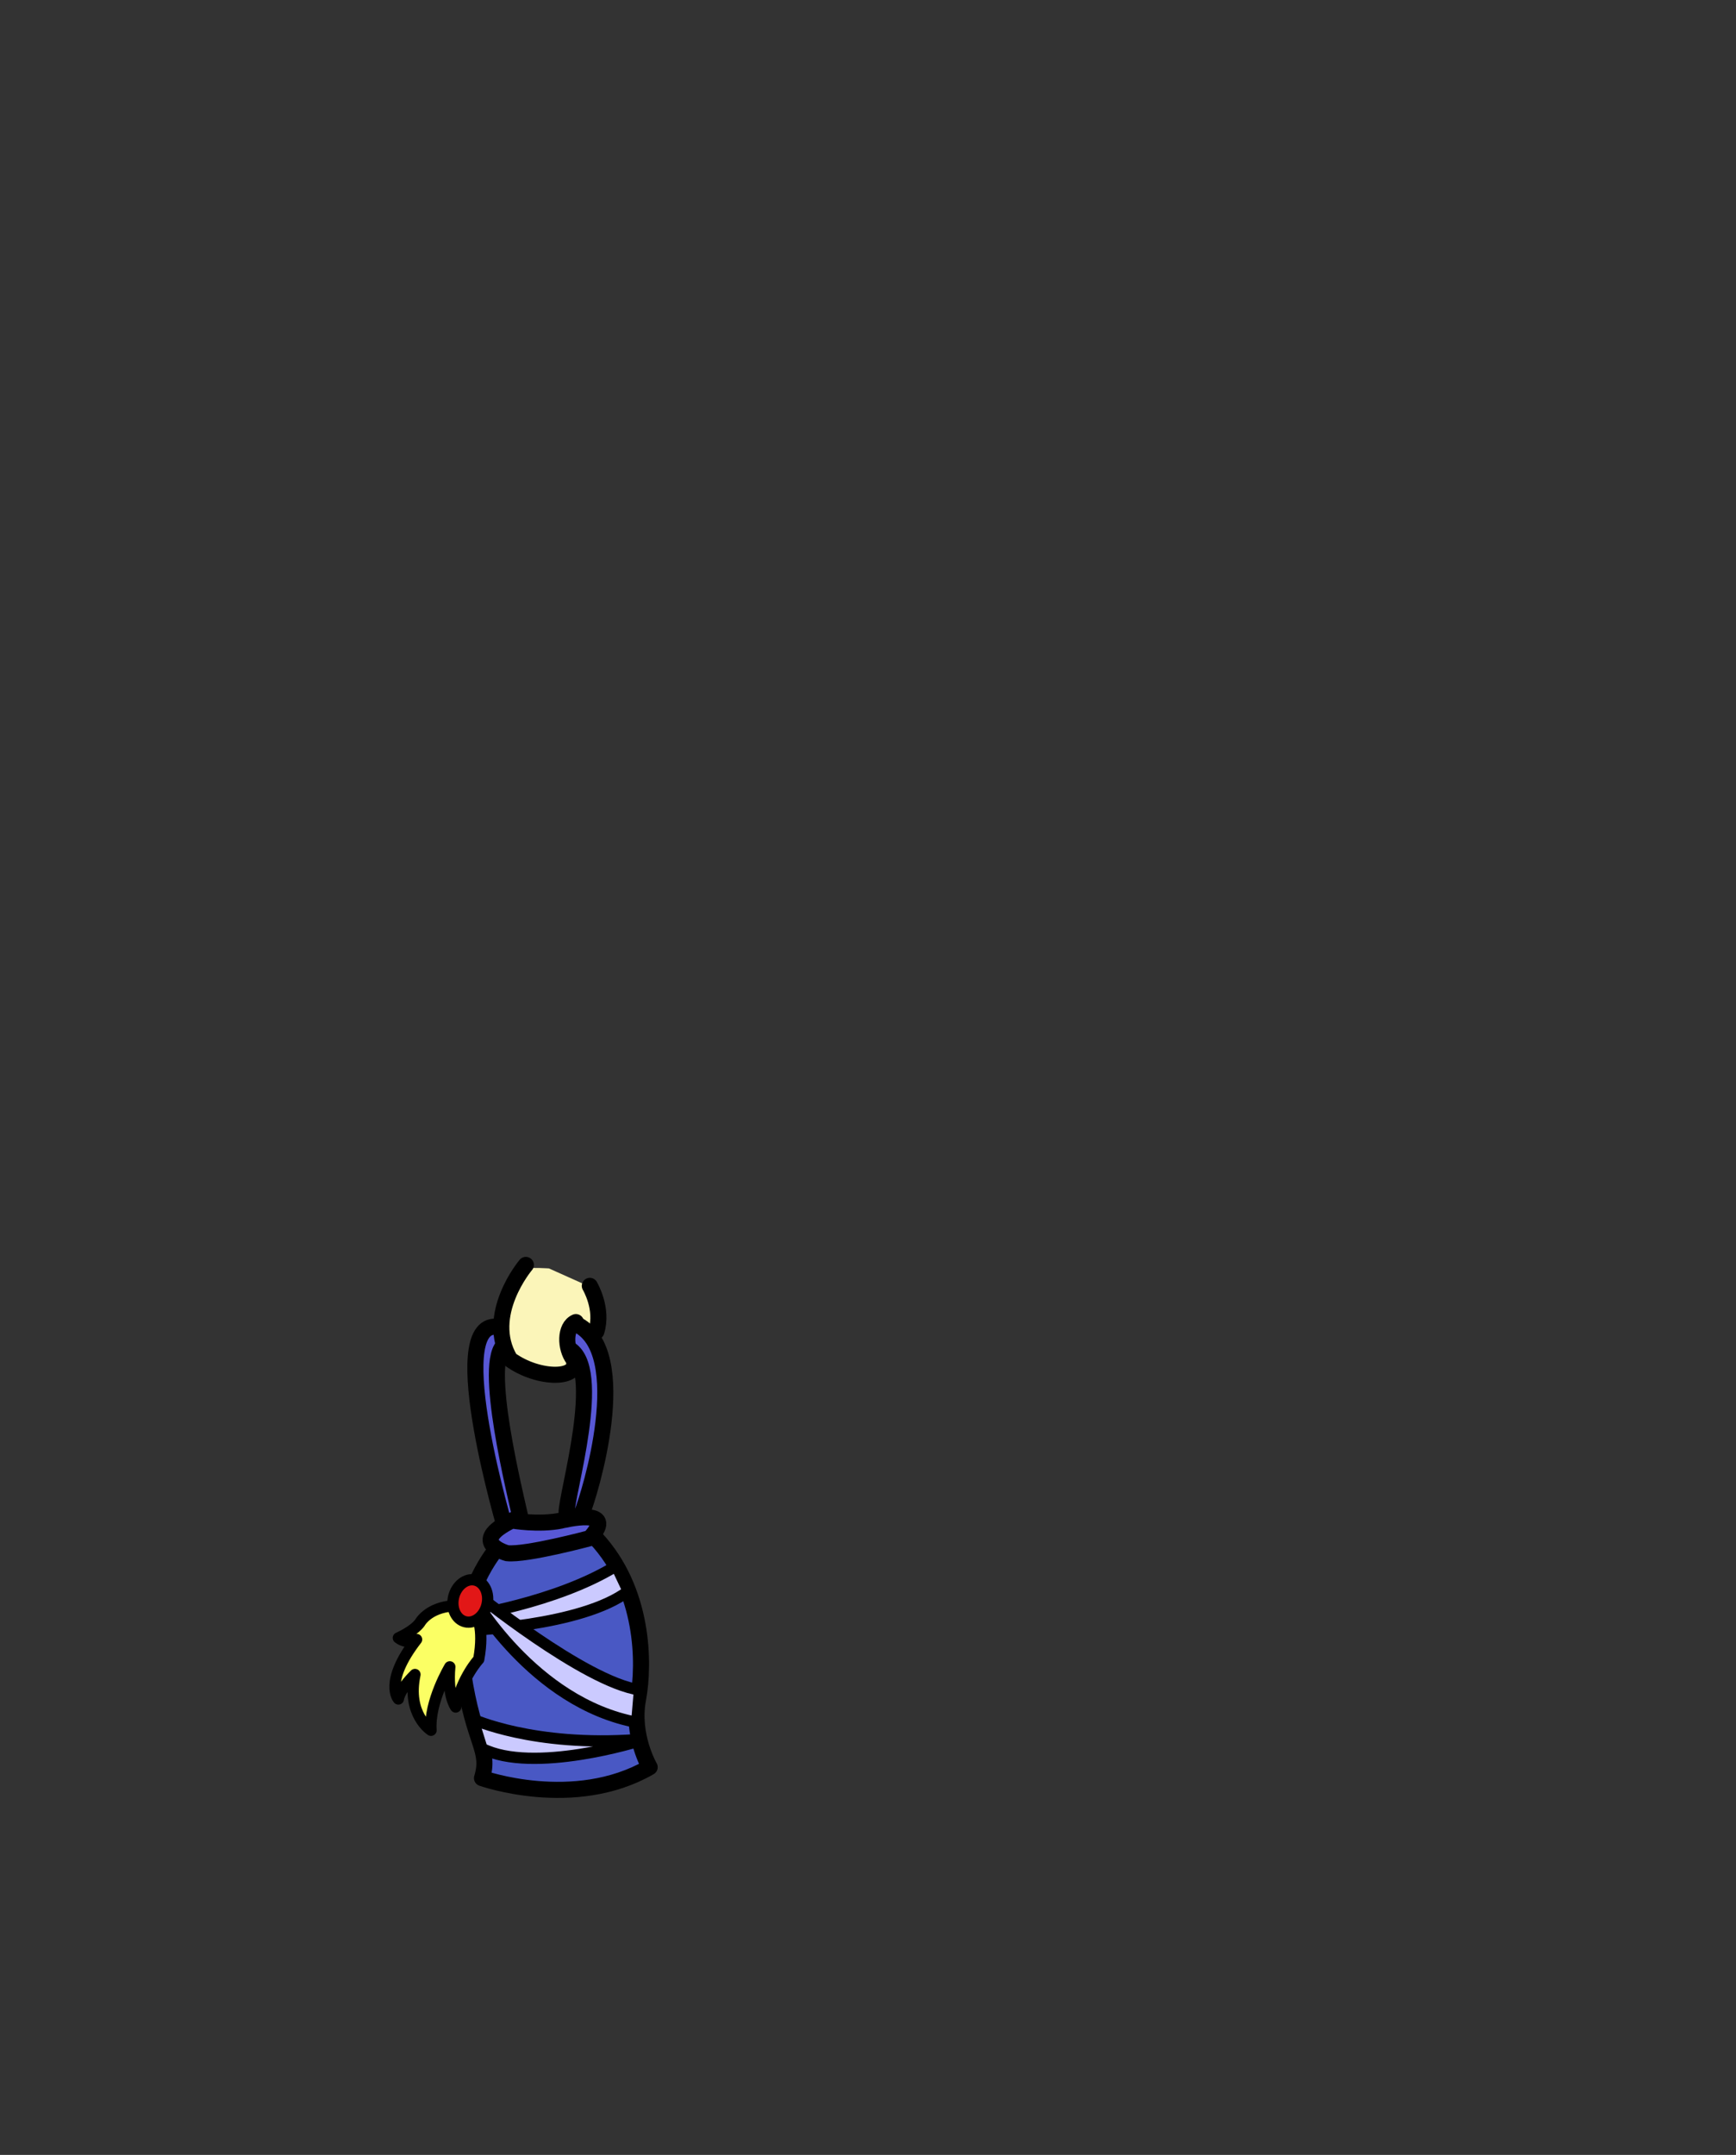 <?xml version="1.0" encoding="utf-8"?>
<!-- Generator: Adobe Illustrator 15.1.0, SVG Export Plug-In . SVG Version: 6.00 Build 0)  -->
<!DOCTYPE svg PUBLIC "-//W3C//DTD SVG 1.1//EN" "http://www.w3.org/Graphics/SVG/1.1/DTD/svg11.dtd">
<svg version="1.1" id="Layer_1" xmlns="http://www.w3.org/2000/svg" xmlns:xlink="http://www.w3.org/1999/xlink" x="0px" y="0px"
	 width="1080px" height="1340px" viewBox="0 0 1080 1340" enable-background="new 0 0 1080 1340" xml:space="preserve">
<rect x="0" y="0" width="1080" height="1340" fill="#333333" stroke="none"/>
<path fill="#FBF5B9" d="M341.5,788.75l24.206,10.85l1.236,4.411c0,0,6.892,10.822,1.225,23.989c0,0-14.667-10.834-16,0
	s-30-28.4-30-28.4s6.083-10.184,7.083-10.85S341.5,788.75,341.5,788.75z"/>
<path fill="#4958C4" d="M307.486,965.075c0,0-25.867,31.758-19.268,75.659c6.599,43.9,17.065,47.112,11.641,64.96
	c0,0,57.279,20.345,104.307-6.782c0,0-11.47-19.63-7.264-42.116c4.206-22.485,3.691-68.173-26.256-100.296"/>
<path fill="none" stroke="#000000" stroke-width="10" stroke-linecap="round" stroke-linejoin="round" stroke-miterlimit="10" d="
	M307.486,965.075c0,0-25.867,31.758-19.268,75.659c6.599,43.9,17.065,47.112,11.641,64.96c0,0,57.279,20.345,104.307-6.782
	c0,0-11.47-19.63-7.264-42.116c4.206-22.485,3.691-68.173-26.256-100.296"/>
<path fill="#5858D6" stroke="#000000" stroke-width="10" d="M362,941c4.5-10.5,32.538-100.885-3.731-117.692L308.846,825
	c-32.654-2.5,5.987,127.167,5.987,127.167l10-3.334c-1.167-8-23.333-91.333-12.955-110.241h41.773
	C376.304,850.184,352,930,352.5,941"/>
<path fill="#5858D6" stroke="#000000" stroke-width="10" d="M366.942,956.5c0,0-39.762,10.668-51.436,9.334
	c0,0-25.007-6.667,2.993-20.334c0,0,16.667,3,31,0C349.5,945.5,385.385,936.5,366.942,956.5z"/>
<path fill="#FBF5B9" stroke="#000000" stroke-width="10" stroke-linecap="round" stroke-linejoin="round" stroke-miterlimit="10" d="
	M327.141,786.578c0,0-26.347,31.031-9.807,58.756c17.676,12.822,44.194,12.736,39.366-0.149c-5.172-6.947-5.431-20.059,1.569-23.059
	"/>
<path fill="#CBCAFF" stroke="#000000" stroke-width="7" stroke-linecap="round" stroke-linejoin="round" stroke-miterlimit="10" d="
	M397.94,1082.568c0,0-66.275,20.854-98.081,4.679l-5.675-18.183c0,0,37.671,17.354,101.928,12.717"/>
<path fill="#CBCAFF" stroke="#000000" stroke-width="7" stroke-linecap="round" stroke-linejoin="round" stroke-miterlimit="10" d="
	M289.454,1013.966c0,0,72.363-2.358,101.376-24.559l-7.447-15.704c-37.607,23.27-93.929,31.41-93.929,31.41"/>
<path fill="#CBCAFF" stroke="#000000" stroke-width="7" stroke-linecap="round" stroke-linejoin="round" stroke-miterlimit="10" d="
	M293.395,991.514c0,0,37.695,67.321,102.718,79.508l1.709-20.191c-34.257-4.896-103.637-61.422-103.637-61.422"/>
<path fill="#FBFF64" stroke="#000000" stroke-width="7" stroke-linecap="round" stroke-linejoin="round" stroke-miterlimit="10" d="
	M296.157,1004.025c0,0,5.343,7.808,1.676,27.808c0,0-10.333,10.999-14.333,29.666c0,0-5.333-7-3.667-25c0,0-13,21.584-11.667,39.459
	c0,0-15.333-9.603-10-34.697c0,0-9.333,8.904-10.333,15.238c0,0-9.334-10.334,11.333-37c0,0-5.666,3.333-11.333-1
	c0,0,9.333-4,13.333-9.333c0,0,5.002-9.532,20.834-10.6"/>
<ellipse transform="matrix(0.234 -0.972 0.972 0.234 -743.411 1047.225)" fill="#E21717" stroke="#000000" stroke-width="7" stroke-linecap="round" stroke-linejoin="round" stroke-miterlimit="10" cx="292.801" cy="995.337" rx="13.319" ry="10.656"/>
<path fill="#FBF5B9" stroke="#000000" stroke-width="10" stroke-linecap="round" stroke-linejoin="round" stroke-miterlimit="10" d="
	M366.942,799.6c0,0,8.51,14.2,4.058,28.4"/>
</svg>
